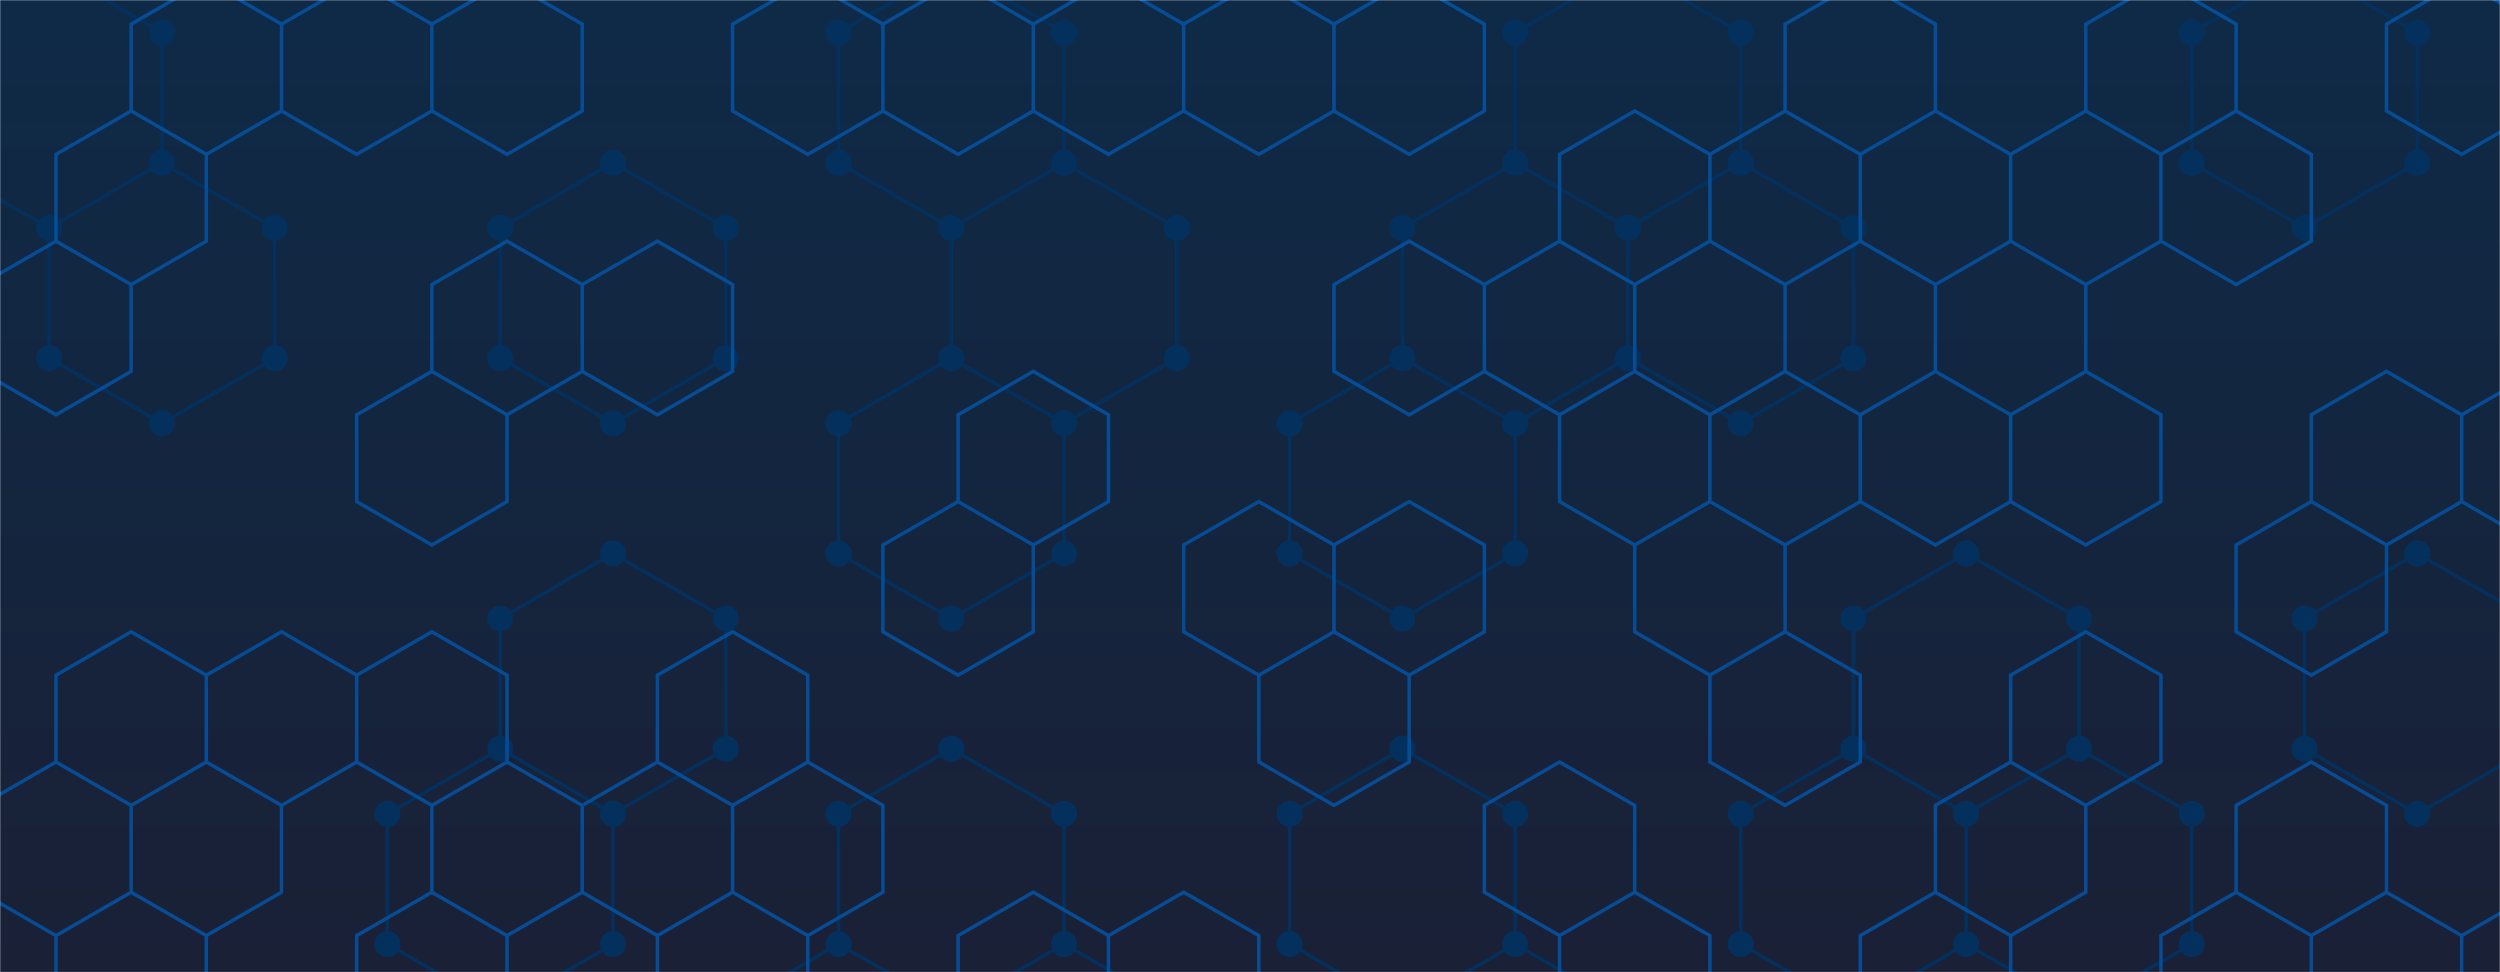 <svg xmlns="http://www.w3.org/2000/svg" version="1.1" xmlns:xlink="http://www.w3.org/1999/xlink" xmlns:svgjs="http://svgjs.com/svgjs" width="1440" height="560" preserveAspectRatio="none" viewBox="0 0 1440 560"><g mask="url(&quot;#SvgjsMask1177&quot;)" fill="none"><rect width="1440" height="560" x="0" y="0" fill="url(#SvgjsLinearGradient1178)"></rect><path d="M28.31 -18.69L93.26 18.81L93.26 93.81L28.31 131.31L-36.64 93.81L-36.64 18.81zM93.26 93.81L158.22 131.31L158.22 206.31L93.26 243.81L28.31 206.31L28.31 131.31zM353.08 93.81L418.03 131.31L418.03 206.31L353.08 243.81L288.13 206.31L288.13 131.31zM353.08 318.81L418.03 356.31L418.03 431.31L353.08 468.81L288.13 431.31L288.13 356.31zM288.13 431.31L353.08 468.81L353.08 543.81L288.13 581.31L223.17 543.81L223.17 468.81zM482.99 543.81L547.94 581.31L547.94 656.31L482.99 693.81L418.03 656.31L418.03 581.31zM547.94 -18.69L612.89 18.81L612.89 93.81L547.94 131.31L482.99 93.81L482.99 18.81zM612.89 93.81L677.85 131.31L677.85 206.31L612.89 243.81L547.94 206.31L547.94 131.31zM547.94 206.31L612.89 243.81L612.89 318.81L547.94 356.31L482.99 318.81L482.99 243.81zM547.94 431.31L612.89 468.81L612.89 543.81L547.94 581.31L482.99 543.81L482.99 468.81zM612.89 543.81L677.85 581.31L677.85 656.31L612.89 693.81L547.94 656.31L547.94 581.31zM872.71 93.81L937.66 131.31L937.66 206.31L872.71 243.81L807.75 206.31L807.75 131.31zM807.75 206.31L872.71 243.81L872.71 318.81L807.75 356.31L742.8 318.81L742.8 243.81zM807.75 431.31L872.71 468.81L872.71 543.81L807.75 581.31L742.8 543.81L742.8 468.81zM872.71 543.81L937.66 581.31L937.66 656.31L872.71 693.81L807.75 656.31L807.75 581.31zM937.66 -18.69L1002.62 18.81L1002.62 93.81L937.66 131.31L872.71 93.81L872.71 18.81zM1002.62 93.81L1067.57 131.31L1067.57 206.31L1002.62 243.81L937.66 206.31L937.66 131.31zM1132.52 318.81L1197.48 356.31L1197.48 431.31L1132.52 468.81L1067.57 431.31L1067.57 356.31zM1067.57 431.31L1132.52 468.81L1132.52 543.81L1067.57 581.31L1002.62 543.81L1002.62 468.81zM1197.48 431.31L1262.43 468.81L1262.43 543.81L1197.48 581.31L1132.52 543.81L1132.52 468.81zM1327.38 -18.69L1392.34 18.81L1392.34 93.81L1327.38 131.31L1262.43 93.81L1262.43 18.81zM1392.34 318.81L1457.29 356.31L1457.29 431.31L1392.34 468.81L1327.38 431.31L1327.38 356.31z" stroke="#03305d" stroke-width="2"></path><path d="M20.81 -18.69 a7.5 7.5 0 1 0 15 0 a7.5 7.5 0 1 0 -15 0zM85.76 18.81 a7.5 7.5 0 1 0 15 0 a7.5 7.5 0 1 0 -15 0zM85.76 93.81 a7.5 7.5 0 1 0 15 0 a7.5 7.5 0 1 0 -15 0zM20.81 131.31 a7.5 7.5 0 1 0 15 0 a7.5 7.5 0 1 0 -15 0zM-44.14 93.81 a7.5 7.5 0 1 0 15 0 a7.5 7.5 0 1 0 -15 0zM-44.14 18.81 a7.5 7.5 0 1 0 15 0 a7.5 7.5 0 1 0 -15 0zM150.72 131.31 a7.5 7.5 0 1 0 15 0 a7.5 7.5 0 1 0 -15 0zM150.72 206.31 a7.5 7.5 0 1 0 15 0 a7.5 7.5 0 1 0 -15 0zM85.76 243.81 a7.5 7.5 0 1 0 15 0 a7.5 7.5 0 1 0 -15 0zM20.81 206.31 a7.5 7.5 0 1 0 15 0 a7.5 7.5 0 1 0 -15 0zM345.58 93.81 a7.5 7.5 0 1 0 15 0 a7.5 7.5 0 1 0 -15 0zM410.53 131.31 a7.5 7.5 0 1 0 15 0 a7.5 7.5 0 1 0 -15 0zM410.53 206.31 a7.5 7.5 0 1 0 15 0 a7.5 7.5 0 1 0 -15 0zM345.58 243.81 a7.5 7.5 0 1 0 15 0 a7.5 7.5 0 1 0 -15 0zM280.63 206.31 a7.5 7.5 0 1 0 15 0 a7.5 7.5 0 1 0 -15 0zM280.63 131.31 a7.5 7.5 0 1 0 15 0 a7.5 7.5 0 1 0 -15 0zM345.58 318.81 a7.5 7.5 0 1 0 15 0 a7.5 7.5 0 1 0 -15 0zM410.53 356.31 a7.5 7.5 0 1 0 15 0 a7.5 7.5 0 1 0 -15 0zM410.53 431.31 a7.5 7.5 0 1 0 15 0 a7.5 7.5 0 1 0 -15 0zM345.58 468.81 a7.5 7.5 0 1 0 15 0 a7.5 7.5 0 1 0 -15 0zM280.63 431.31 a7.5 7.5 0 1 0 15 0 a7.5 7.5 0 1 0 -15 0zM280.63 356.31 a7.5 7.5 0 1 0 15 0 a7.5 7.5 0 1 0 -15 0zM345.58 543.81 a7.5 7.5 0 1 0 15 0 a7.5 7.5 0 1 0 -15 0zM280.63 581.31 a7.5 7.5 0 1 0 15 0 a7.5 7.5 0 1 0 -15 0zM215.67 543.81 a7.5 7.5 0 1 0 15 0 a7.5 7.5 0 1 0 -15 0zM215.67 468.81 a7.5 7.5 0 1 0 15 0 a7.5 7.5 0 1 0 -15 0zM475.49 543.81 a7.5 7.5 0 1 0 15 0 a7.5 7.5 0 1 0 -15 0zM540.44 581.31 a7.5 7.5 0 1 0 15 0 a7.5 7.5 0 1 0 -15 0zM540.44 656.31 a7.5 7.5 0 1 0 15 0 a7.5 7.5 0 1 0 -15 0zM475.49 693.81 a7.5 7.5 0 1 0 15 0 a7.5 7.5 0 1 0 -15 0zM410.53 656.31 a7.5 7.5 0 1 0 15 0 a7.5 7.5 0 1 0 -15 0zM410.53 581.31 a7.5 7.5 0 1 0 15 0 a7.5 7.5 0 1 0 -15 0zM540.44 -18.69 a7.5 7.5 0 1 0 15 0 a7.5 7.5 0 1 0 -15 0zM605.39 18.81 a7.5 7.5 0 1 0 15 0 a7.5 7.5 0 1 0 -15 0zM605.39 93.81 a7.5 7.5 0 1 0 15 0 a7.5 7.5 0 1 0 -15 0zM540.44 131.31 a7.5 7.5 0 1 0 15 0 a7.5 7.5 0 1 0 -15 0zM475.49 93.81 a7.5 7.5 0 1 0 15 0 a7.5 7.5 0 1 0 -15 0zM475.49 18.81 a7.5 7.5 0 1 0 15 0 a7.5 7.5 0 1 0 -15 0zM670.35 131.31 a7.5 7.5 0 1 0 15 0 a7.5 7.5 0 1 0 -15 0zM670.35 206.31 a7.5 7.5 0 1 0 15 0 a7.5 7.5 0 1 0 -15 0zM605.39 243.81 a7.5 7.5 0 1 0 15 0 a7.5 7.5 0 1 0 -15 0zM540.44 206.31 a7.5 7.5 0 1 0 15 0 a7.5 7.5 0 1 0 -15 0zM605.39 318.81 a7.5 7.5 0 1 0 15 0 a7.5 7.5 0 1 0 -15 0zM540.44 356.31 a7.5 7.5 0 1 0 15 0 a7.5 7.5 0 1 0 -15 0zM475.49 318.81 a7.5 7.5 0 1 0 15 0 a7.5 7.5 0 1 0 -15 0zM475.49 243.81 a7.5 7.5 0 1 0 15 0 a7.5 7.5 0 1 0 -15 0zM540.44 431.31 a7.5 7.5 0 1 0 15 0 a7.5 7.5 0 1 0 -15 0zM605.39 468.81 a7.5 7.5 0 1 0 15 0 a7.5 7.5 0 1 0 -15 0zM605.39 543.81 a7.5 7.5 0 1 0 15 0 a7.5 7.5 0 1 0 -15 0zM475.49 468.81 a7.5 7.5 0 1 0 15 0 a7.5 7.5 0 1 0 -15 0zM670.35 581.31 a7.5 7.5 0 1 0 15 0 a7.5 7.5 0 1 0 -15 0zM670.35 656.31 a7.5 7.5 0 1 0 15 0 a7.5 7.5 0 1 0 -15 0zM605.39 693.81 a7.5 7.5 0 1 0 15 0 a7.5 7.5 0 1 0 -15 0zM865.21 93.81 a7.5 7.5 0 1 0 15 0 a7.5 7.5 0 1 0 -15 0zM930.16 131.31 a7.5 7.5 0 1 0 15 0 a7.5 7.5 0 1 0 -15 0zM930.16 206.31 a7.5 7.5 0 1 0 15 0 a7.5 7.5 0 1 0 -15 0zM865.21 243.81 a7.5 7.5 0 1 0 15 0 a7.5 7.5 0 1 0 -15 0zM800.25 206.31 a7.5 7.5 0 1 0 15 0 a7.5 7.5 0 1 0 -15 0zM800.25 131.31 a7.5 7.5 0 1 0 15 0 a7.5 7.5 0 1 0 -15 0zM865.21 318.81 a7.5 7.5 0 1 0 15 0 a7.5 7.5 0 1 0 -15 0zM800.25 356.31 a7.5 7.5 0 1 0 15 0 a7.5 7.5 0 1 0 -15 0zM735.3 318.81 a7.5 7.5 0 1 0 15 0 a7.5 7.5 0 1 0 -15 0zM735.3 243.81 a7.5 7.5 0 1 0 15 0 a7.5 7.5 0 1 0 -15 0zM800.25 431.31 a7.5 7.5 0 1 0 15 0 a7.5 7.5 0 1 0 -15 0zM865.21 468.81 a7.5 7.5 0 1 0 15 0 a7.5 7.5 0 1 0 -15 0zM865.21 543.81 a7.5 7.5 0 1 0 15 0 a7.5 7.5 0 1 0 -15 0zM800.25 581.31 a7.5 7.5 0 1 0 15 0 a7.5 7.5 0 1 0 -15 0zM735.3 543.81 a7.5 7.5 0 1 0 15 0 a7.5 7.5 0 1 0 -15 0zM735.3 468.81 a7.5 7.5 0 1 0 15 0 a7.5 7.5 0 1 0 -15 0zM930.16 581.31 a7.5 7.5 0 1 0 15 0 a7.5 7.5 0 1 0 -15 0zM930.16 656.31 a7.5 7.5 0 1 0 15 0 a7.5 7.5 0 1 0 -15 0zM865.21 693.81 a7.5 7.5 0 1 0 15 0 a7.5 7.5 0 1 0 -15 0zM800.25 656.31 a7.5 7.5 0 1 0 15 0 a7.5 7.5 0 1 0 -15 0zM930.16 -18.69 a7.5 7.5 0 1 0 15 0 a7.5 7.5 0 1 0 -15 0zM995.12 18.81 a7.5 7.5 0 1 0 15 0 a7.5 7.5 0 1 0 -15 0zM995.12 93.81 a7.5 7.5 0 1 0 15 0 a7.5 7.5 0 1 0 -15 0zM865.21 18.81 a7.5 7.5 0 1 0 15 0 a7.5 7.5 0 1 0 -15 0zM1060.07 131.31 a7.5 7.5 0 1 0 15 0 a7.5 7.5 0 1 0 -15 0zM1060.07 206.31 a7.5 7.5 0 1 0 15 0 a7.5 7.5 0 1 0 -15 0zM995.12 243.81 a7.5 7.5 0 1 0 15 0 a7.5 7.5 0 1 0 -15 0zM1125.02 318.81 a7.5 7.5 0 1 0 15 0 a7.5 7.5 0 1 0 -15 0zM1189.98 356.31 a7.5 7.5 0 1 0 15 0 a7.5 7.5 0 1 0 -15 0zM1189.98 431.31 a7.5 7.5 0 1 0 15 0 a7.5 7.5 0 1 0 -15 0zM1125.02 468.81 a7.5 7.5 0 1 0 15 0 a7.5 7.5 0 1 0 -15 0zM1060.07 431.31 a7.5 7.5 0 1 0 15 0 a7.5 7.5 0 1 0 -15 0zM1060.07 356.31 a7.5 7.5 0 1 0 15 0 a7.5 7.5 0 1 0 -15 0zM1125.02 543.81 a7.5 7.5 0 1 0 15 0 a7.5 7.5 0 1 0 -15 0zM1060.07 581.31 a7.5 7.5 0 1 0 15 0 a7.5 7.5 0 1 0 -15 0zM995.12 543.81 a7.5 7.5 0 1 0 15 0 a7.5 7.5 0 1 0 -15 0zM995.12 468.81 a7.5 7.5 0 1 0 15 0 a7.5 7.5 0 1 0 -15 0zM1254.93 468.81 a7.5 7.5 0 1 0 15 0 a7.5 7.5 0 1 0 -15 0zM1254.93 543.81 a7.5 7.5 0 1 0 15 0 a7.5 7.5 0 1 0 -15 0zM1189.98 581.31 a7.5 7.5 0 1 0 15 0 a7.5 7.5 0 1 0 -15 0zM1319.88 -18.69 a7.5 7.5 0 1 0 15 0 a7.5 7.5 0 1 0 -15 0zM1384.84 18.81 a7.5 7.5 0 1 0 15 0 a7.5 7.5 0 1 0 -15 0zM1384.84 93.81 a7.5 7.5 0 1 0 15 0 a7.5 7.5 0 1 0 -15 0zM1319.88 131.31 a7.5 7.5 0 1 0 15 0 a7.5 7.5 0 1 0 -15 0zM1254.93 93.81 a7.5 7.5 0 1 0 15 0 a7.5 7.5 0 1 0 -15 0zM1254.93 18.81 a7.5 7.5 0 1 0 15 0 a7.5 7.5 0 1 0 -15 0zM1384.84 318.81 a7.5 7.5 0 1 0 15 0 a7.5 7.5 0 1 0 -15 0zM1449.79 356.31 a7.5 7.5 0 1 0 15 0 a7.5 7.5 0 1 0 -15 0zM1449.79 431.31 a7.5 7.5 0 1 0 15 0 a7.5 7.5 0 1 0 -15 0zM1384.84 468.81 a7.5 7.5 0 1 0 15 0 a7.5 7.5 0 1 0 -15 0zM1319.88 431.31 a7.5 7.5 0 1 0 15 0 a7.5 7.5 0 1 0 -15 0zM1319.88 356.31 a7.5 7.5 0 1 0 15 0 a7.5 7.5 0 1 0 -15 0z" fill="#03305d"></path><path d="M75.54 63.91L118.84 88.91L118.84 138.91L75.54 163.91L32.24 138.91L32.24 88.91zM32.24 138.91L75.54 163.91L75.54 213.91L32.24 238.91L-11.06 213.91L-11.06 163.91zM75.54 363.91L118.84 388.91L118.84 438.91L75.54 463.91L32.24 438.91L32.24 388.91zM32.24 438.91L75.54 463.91L75.54 513.91L32.24 538.91L-11.06 513.91L-11.06 463.91zM75.54 513.91L118.84 538.91L118.84 588.91L75.54 613.91L32.24 588.91L32.24 538.91zM118.84 -11.09L162.15 13.91L162.15 63.91L118.84 88.91L75.54 63.91L75.54 13.91zM162.15 363.91L205.45 388.91L205.45 438.91L162.15 463.91L118.84 438.91L118.84 388.91zM118.84 438.91L162.15 463.91L162.15 513.91L118.84 538.91L75.54 513.91L75.54 463.91zM205.45 -11.09L248.75 13.91L248.75 63.91L205.45 88.91L162.15 63.91L162.15 13.91zM248.75 213.91L292.06 238.91L292.06 288.91L248.75 313.91L205.45 288.91L205.45 238.91zM248.75 363.91L292.06 388.91L292.06 438.91L248.75 463.91L205.45 438.91L205.45 388.91zM248.75 513.91L292.06 538.91L292.06 588.91L248.75 613.91L205.45 588.91L205.45 538.91zM292.06 -11.09L335.36 13.91L335.36 63.91L292.06 88.91L248.75 63.91L248.75 13.91zM292.06 138.91L335.36 163.91L335.36 213.91L292.06 238.91L248.75 213.91L248.75 163.91zM292.06 438.91L335.36 463.91L335.36 513.91L292.06 538.91L248.75 513.91L248.75 463.91zM335.36 513.91L378.66 538.91L378.66 588.91L335.36 613.91L292.06 588.91L292.06 538.91zM378.66 138.91L421.96 163.91L421.96 213.91L378.66 238.91L335.36 213.91L335.36 163.91zM421.96 363.91L465.27 388.91L465.27 438.91L421.96 463.91L378.66 438.91L378.66 388.91zM378.66 438.91L421.96 463.91L421.96 513.91L378.66 538.91L335.36 513.91L335.36 463.91zM421.96 513.91L465.27 538.91L465.27 588.91L421.96 613.91L378.66 588.91L378.66 538.91zM465.27 -11.09L508.57 13.91L508.57 63.91L465.27 88.91L421.96 63.91L421.96 13.91zM465.27 438.91L508.57 463.91L508.57 513.91L465.27 538.91L421.96 513.91L421.96 463.91zM551.87 -11.09L595.17 13.91L595.17 63.91L551.87 88.91L508.57 63.91L508.57 13.91zM595.17 213.91L638.48 238.91L638.48 288.91L595.17 313.91L551.87 288.91L551.87 238.91zM551.87 288.91L595.17 313.91L595.17 363.91L551.87 388.91L508.57 363.91L508.57 313.91zM595.17 513.91L638.48 538.91L638.48 588.91L595.17 613.91L551.87 588.91L551.87 538.91zM638.48 -11.09L681.78 13.91L681.78 63.91L638.48 88.91L595.17 63.91L595.17 13.91zM681.78 513.91L725.08 538.91L725.08 588.91L681.78 613.91L638.48 588.91L638.48 538.91zM725.08 -11.09L768.38 13.91L768.38 63.91L725.08 88.91L681.78 63.91L681.78 13.91zM725.08 288.91L768.38 313.91L768.38 363.91L725.08 388.91L681.78 363.91L681.78 313.91zM768.38 363.91L811.69 388.91L811.69 438.91L768.38 463.91L725.08 438.91L725.08 388.91zM811.69 -11.09L854.99 13.91L854.99 63.91L811.69 88.91L768.38 63.91L768.38 13.91zM811.69 138.91L854.99 163.91L854.99 213.91L811.69 238.91L768.38 213.91L768.38 163.91zM811.69 288.91L854.99 313.91L854.99 363.91L811.69 388.91L768.38 363.91L768.38 313.91zM941.59 63.91L984.9 88.91L984.9 138.91L941.59 163.91L898.29 138.91L898.29 88.91zM898.29 138.91L941.59 163.91L941.59 213.91L898.29 238.91L854.99 213.91L854.99 163.91zM941.59 213.91L984.9 238.91L984.9 288.91L941.59 313.91L898.29 288.91L898.29 238.91zM898.29 438.91L941.59 463.91L941.59 513.91L898.29 538.91L854.99 513.91L854.99 463.91zM941.59 513.91L984.9 538.91L984.9 588.91L941.59 613.91L898.29 588.91L898.29 538.91zM1028.2 63.91L1071.5 88.91L1071.5 138.91L1028.2 163.91L984.9 138.91L984.9 88.91zM984.9 138.91L1028.2 163.91L1028.2 213.91L984.9 238.91L941.59 213.91L941.59 163.91zM1028.2 213.91L1071.5 238.91L1071.5 288.91L1028.2 313.91L984.9 288.91L984.9 238.91zM984.9 288.91L1028.2 313.91L1028.2 363.91L984.9 388.91L941.59 363.91L941.59 313.91zM1028.2 363.91L1071.5 388.91L1071.5 438.91L1028.2 463.91L984.9 438.91L984.9 388.91zM1071.5 -11.09L1114.8 13.91L1114.8 63.91L1071.5 88.91L1028.2 63.91L1028.2 13.91zM1114.8 63.91L1158.11 88.91L1158.11 138.91L1114.8 163.91L1071.5 138.91L1071.5 88.91zM1071.5 138.91L1114.8 163.91L1114.8 213.91L1071.5 238.91L1028.2 213.91L1028.2 163.91zM1114.8 213.91L1158.11 238.91L1158.11 288.91L1114.8 313.91L1071.5 288.91L1071.5 238.91zM1114.8 513.91L1158.11 538.91L1158.11 588.91L1114.8 613.91L1071.5 588.91L1071.5 538.91zM1201.41 63.91L1244.71 88.91L1244.71 138.91L1201.41 163.91L1158.11 138.91L1158.11 88.91zM1158.11 138.91L1201.41 163.91L1201.41 213.91L1158.11 238.91L1114.8 213.91L1114.8 163.91zM1201.41 213.91L1244.71 238.91L1244.71 288.91L1201.41 313.91L1158.11 288.91L1158.11 238.91zM1201.41 363.91L1244.71 388.91L1244.71 438.91L1201.41 463.91L1158.11 438.91L1158.11 388.91zM1158.11 438.91L1201.41 463.91L1201.41 513.91L1158.11 538.91L1114.8 513.91L1114.8 463.91zM1244.71 -11.09L1288.01 13.91L1288.01 63.91L1244.71 88.91L1201.41 63.91L1201.41 13.91zM1288.01 63.91L1331.32 88.91L1331.32 138.91L1288.01 163.91L1244.71 138.91L1244.71 88.91zM1288.01 513.91L1331.32 538.91L1331.32 588.91L1288.01 613.91L1244.71 588.91L1244.71 538.91zM1374.62 213.91L1417.92 238.91L1417.92 288.91L1374.62 313.91L1331.32 288.91L1331.32 238.91zM1331.32 288.91L1374.62 313.91L1374.62 363.91L1331.32 388.91L1288.01 363.91L1288.01 313.91zM1331.32 438.91L1374.62 463.91L1374.62 513.91L1331.32 538.91L1288.01 513.91L1288.01 463.91zM1374.62 513.91L1417.92 538.91L1417.92 588.91L1374.62 613.91L1331.32 588.91L1331.32 538.91zM1417.92 -11.09L1461.22 13.91L1461.22 63.91L1417.92 88.91L1374.62 63.91L1374.62 13.91zM1461.22 213.91L1504.53 238.91L1504.53 288.91L1461.22 313.91L1417.92 288.91L1417.92 238.91zM1461.22 513.91L1504.53 538.91L1504.53 588.91L1461.22 613.91L1417.92 588.91L1417.92 538.91z" stroke="rgba(6, 80, 156, 0.93)" stroke-width="2"></path></g><defs><mask id="SvgjsMask1177"><rect width="1440" height="560" fill="#ffffff"></rect></mask><linearGradient x1="50%" y1="0%" x2="50%" y2="100%" gradientUnits="userSpaceOnUse" id="SvgjsLinearGradient1178"><stop stop-color="#0e2a47" offset="0"></stop><stop stop-color="rgba(26, 32, 54, 1)" offset="1"></stop></linearGradient></defs></svg>